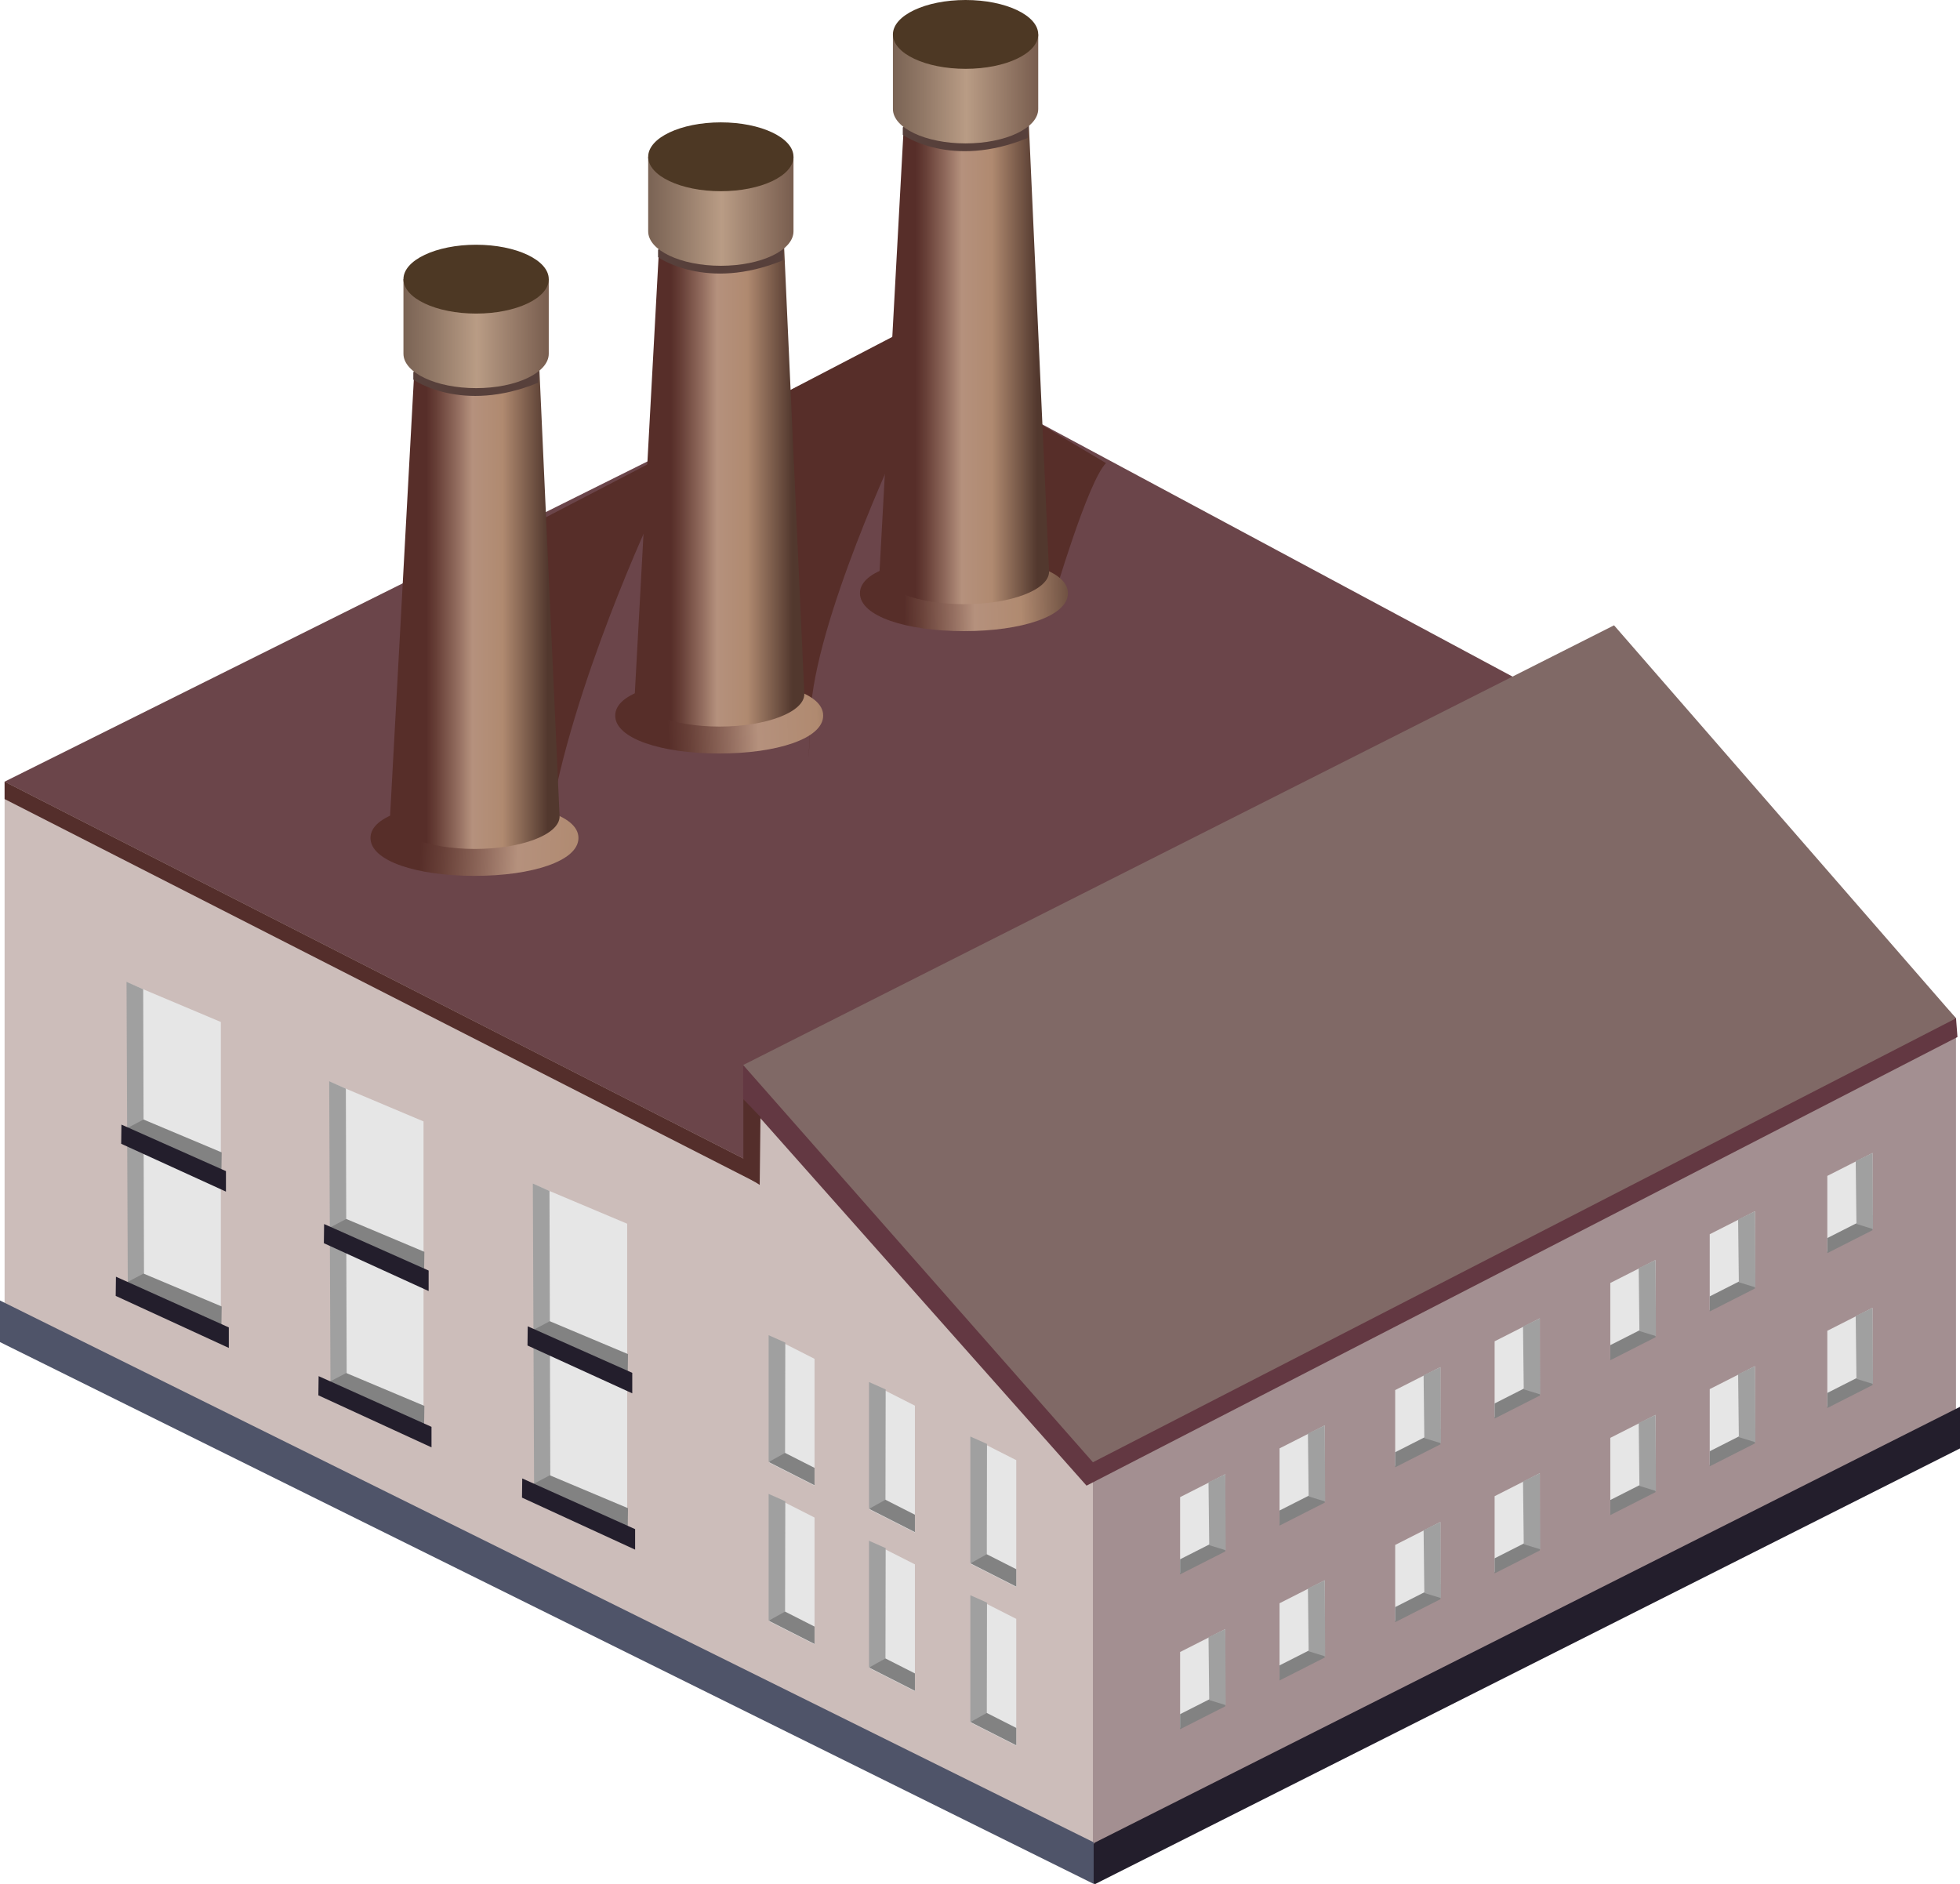 <?xml version="1.0" encoding="utf-8"?>
<!-- Generator: Adobe Illustrator 15.0.0, SVG Export Plug-In . SVG Version: 6.00 Build 0)  -->
<!DOCTYPE svg PUBLIC "-//W3C//DTD SVG 1.1 Tiny//EN" "http://www.w3.org/Graphics/SVG/1.1/DTD/svg11-tiny.dtd">
<svg version="1.1" baseProfile="tiny" id="_x30_1_x7E_07"
	 xmlns="http://www.w3.org/2000/svg" xmlns:xlink="http://www.w3.org/1999/xlink" x="0px" y="0px" width="128.138px"
	 height="123.186px" viewBox="0 0 128.138 123.186" xml:space="preserve">
<g>
	<polygon fill="#A38F91" points="127.876,66.875 127.876,93.25 71.45,121 70.501,119.5 70.501,95.25 70.501,92.75 124.626,65.875 	
		"/>
	<polygon fill="#231E2C" points="128.138,94.69 71.563,123.186 70.876,122.406 70.923,121.281 71.563,120.466 128.138,91.971 	"/>
	<g>
		<polygon fill="#E6E6E6" points="80.106,101.33 77.151,102.83 77.151,97.875 80.106,96.375 		"/>
		<polygon fill="#828282" points="80.106,101.424 77.151,102.924 77.151,101.938 80.106,100.438 		"/>
		<polygon fill="#A0A0A0" points="80.136,101.348 79.055,101.016 79.008,96.906 80.106,96.375 		"/>
	</g>
	<g>
		<polygon fill="#E6E6E6" points="80.106,111.455 77.151,112.955 77.151,108 80.106,106.5 		"/>
		<polygon fill="#828282" points="80.106,111.549 77.151,113.049 77.151,112.063 80.106,110.563 		"/>
		<polygon fill="#A0A0A0" points="80.136,111.473 79.055,111.141 79.008,107.031 80.106,106.5 		"/>
	</g>
	<g>
		<polygon fill="#E6E6E6" points="86.606,98.143 83.651,99.643 83.651,94.688 86.606,93.188 		"/>
		<polygon fill="#828282" points="86.606,98.236 83.651,99.736 83.651,98.75 86.606,97.25 		"/>
		<polygon fill="#A0A0A0" points="86.636,98.16 85.555,97.828 85.508,93.719 86.606,93.188 		"/>
	</g>
	<g>
		<polygon fill="#E6E6E6" points="86.606,108.268 83.651,109.768 83.651,104.813 86.606,103.313 		"/>
		<polygon fill="#828282" points="86.606,108.361 83.651,109.861 83.651,108.875 86.606,107.375 		"/>
		<polygon fill="#A0A0A0" points="86.636,108.285 85.555,107.953 85.508,103.844 86.606,103.313 		"/>
	</g>
	<g>
		<polygon fill="#E6E6E6" points="94.168,94.33 91.213,95.83 91.213,90.875 94.168,89.375 		"/>
		<polygon fill="#828282" points="94.168,94.424 91.213,95.924 91.213,94.938 94.168,93.438 		"/>
		<polygon fill="#A0A0A0" points="94.198,94.348 93.117,94.016 93.07,89.906 94.168,89.375 		"/>
	</g>
	<g>
		<polygon fill="#E6E6E6" points="94.168,104.455 91.213,105.955 91.213,101 94.168,99.5 		"/>
		<polygon fill="#828282" points="94.168,104.549 91.213,106.049 91.213,105.063 94.168,103.563 		"/>
		<polygon fill="#A0A0A0" points="94.198,104.473 93.117,104.141 93.07,100.031 94.168,99.5 		"/>
	</g>
	<g>
		<polygon fill="#E6E6E6" points="100.668,91.143 97.713,92.643 97.713,87.688 100.668,86.188 		"/>
		<polygon fill="#828282" points="100.668,91.236 97.713,92.736 97.713,91.75 100.668,90.25 		"/>
		<polygon fill="#A0A0A0" points="100.698,91.16 99.617,90.828 99.57,86.719 100.668,86.188 		"/>
	</g>
	<g>
		<polygon fill="#E6E6E6" points="100.668,101.268 97.713,102.768 97.713,97.813 100.668,96.313 		"/>
		<polygon fill="#828282" points="100.668,101.361 97.713,102.861 97.713,101.875 100.668,100.375 		"/>
		<polygon fill="#A0A0A0" points="100.698,101.285 99.617,100.953 99.57,96.844 100.668,96.313 		"/>
	</g>
	<g>
		<polygon fill="#E6E6E6" points="108.231,87.33 105.276,88.83 105.276,83.875 108.231,82.375 		"/>
		<polygon fill="#828282" points="108.231,87.424 105.276,88.924 105.276,87.938 108.231,86.438 		"/>
		<polygon fill="#A0A0A0" points="108.261,87.348 107.18,87.016 107.133,82.906 108.231,82.375 		"/>
	</g>
	<g>
		<polygon fill="#E6E6E6" points="108.231,97.455 105.276,98.955 105.276,94 108.231,92.5 		"/>
		<polygon fill="#828282" points="108.231,97.549 105.276,99.049 105.276,98.063 108.231,96.563 		"/>
		<polygon fill="#A0A0A0" points="108.261,97.473 107.18,97.141 107.133,93.031 108.231,92.5 		"/>
	</g>
	<g>
		<polygon fill="#E6E6E6" points="114.731,84.143 111.776,85.643 111.776,80.688 114.731,79.188 		"/>
		<polygon fill="#828282" points="114.731,84.236 111.776,85.736 111.776,84.75 114.731,83.25 		"/>
		<polygon fill="#A0A0A0" points="114.761,84.16 113.68,83.828 113.633,79.719 114.731,79.188 		"/>
	</g>
	<g>
		<polygon fill="#E6E6E6" points="114.731,94.268 111.776,95.768 111.776,90.813 114.731,89.313 		"/>
		<polygon fill="#828282" points="114.731,94.361 111.776,95.861 111.776,94.875 114.731,93.375 		"/>
		<polygon fill="#A0A0A0" points="114.761,94.285 113.68,93.953 113.633,89.844 114.731,89.313 		"/>
	</g>
	<g>
		<polygon fill="#E6E6E6" points="122.418,80.33 119.463,81.83 119.463,76.875 122.418,75.375 		"/>
		<polygon fill="#828282" points="122.418,80.424 119.463,81.924 119.463,80.938 122.418,79.438 		"/>
		<polygon fill="#A0A0A0" points="122.448,80.348 121.367,80.016 121.32,75.906 122.418,75.375 		"/>
	</g>
	<g>
		<polygon fill="#E6E6E6" points="122.418,90.455 119.463,91.955 119.463,87 122.418,85.5 		"/>
		<polygon fill="#828282" points="122.418,90.549 119.463,92.049 119.463,91.063 122.418,89.563 		"/>
		<polygon fill="#A0A0A0" points="122.448,90.473 121.367,90.141 121.32,86.031 122.418,85.5 		"/>
	</g>
	<polygon fill="#6B454A" points="0.301,51.1 58.055,22.333 106.366,48.246 58.494,86.016 5.132,62.739 	"/>
	<polygon fill="#CCBDBA" points="52.255,69.71 71.451,95.594 71.451,121.146 0.301,86.568 0.301,51.1 49.142,76.014 49.133,69.784 	
		"/>
	<polygon fill="#633842" points="48.587,69.676 48.585,71.831 71.033,97.124 127.972,67.796 127.879,66.571 105.104,42.411 	"/>
	<g>
		<polygon fill="#E6E6E6" points="50.296,95.625 53.251,97.125 53.251,88.833 50.296,87.333 		"/>
		<polygon fill="#828282" points="50.296,95.599 53.251,97.099 53.251,95.962 50.296,94.462 		"/>
		<polygon fill="#A0A0A0" points="50.251,95.58 51.326,94.981 51.34,87.772 50.251,87.288 		"/>
	</g>
	<g>
		<polygon fill="#E6E6E6" points="50.296,106 53.251,107.5 53.251,99.208 50.296,97.708 		"/>
		<polygon fill="#828282" points="50.296,105.974 53.251,107.474 53.251,106.337 50.296,104.837 		"/>
		<polygon fill="#A0A0A0" points="50.251,105.955 51.326,105.356 51.34,98.147 50.251,97.663 		"/>
	</g>
	<g>
		<polygon fill="#E6E6E6" points="56.859,98.688 59.814,100.188 59.814,91.896 56.859,90.396 		"/>
		<polygon fill="#828282" points="56.859,98.662 59.814,100.162 59.814,99.025 56.859,97.525 		"/>
		<polygon fill="#A0A0A0" points="56.813,98.643 57.889,98.044 57.902,90.834 56.813,90.351 		"/>
	</g>
	<g>
		<polygon fill="#E6E6E6" points="56.859,109.063 59.814,110.563 59.814,102.271 56.859,100.771 		"/>
		<polygon fill="#828282" points="56.859,109.037 59.814,110.537 59.814,109.4 56.859,107.9 		"/>
		<polygon fill="#A0A0A0" points="56.813,109.018 57.889,108.419 57.902,101.209 56.813,100.726 		"/>
	</g>
	<g>
		<polygon fill="#E6E6E6" points="63.484,102.25 66.439,103.75 66.439,95.458 63.484,93.958 		"/>
		<polygon fill="#828282" points="63.484,102.224 66.439,103.724 66.439,102.587 63.484,101.087 		"/>
		<polygon fill="#A0A0A0" points="63.438,102.205 64.514,101.606 64.527,94.397 63.438,93.913 		"/>
	</g>
	<g>
		<polygon fill="#E6E6E6" points="63.484,112.625 66.439,114.125 66.439,105.833 63.484,104.333 		"/>
		<polygon fill="#828282" points="63.484,112.599 66.439,114.099 66.439,112.962 63.484,111.462 		"/>
		<polygon fill="#A0A0A0" points="63.438,112.58 64.514,111.981 64.527,104.772 63.438,104.288 		"/>
	</g>
	<g>
		<polygon fill="#E6E6E6" points="34.963,97.292 41.001,100.208 41.001,80 34.88,77.42 		"/>
		<polygon fill="#A0A0A0" points="34.917,97.247 35.98,97.719 35.924,77.859 34.835,77.375 		"/>
		<polygon fill="#828282" points="34.861,86.946 41.038,89.859 41.057,88.525 35.945,86.375 		"/>
		<polygon fill="#828282" points="34.861,97.019 41.038,99.931 41.057,98.598 35.945,96.447 		"/>
		<polygon fill="#231E2C" points="34.486,87.962 41.335,91.089 41.335,89.749 34.501,86.708 		"/>
		<polygon fill="#231E2C" points="34.126,97.906 41.522,101.308 41.522,99.968 34.142,96.653 		"/>
	</g>
	<g>
		<polygon fill="#E6E6E6" points="21.65,90.604 27.689,93.521 27.689,73.312 21.568,70.732 		"/>
		<polygon fill="#A0A0A0" points="21.605,90.559 22.668,91.032 22.611,71.171 21.522,70.688 		"/>
		<polygon fill="#828282" points="21.549,80.259 27.725,83.171 27.744,81.838 22.633,79.688 		"/>
		<polygon fill="#828282" points="21.549,90.331 27.725,93.244 27.744,91.91 22.633,89.76 		"/>
		<polygon fill="#231E2C" points="21.173,81.274 28.022,84.402 28.022,83.062 21.189,80.021 		"/>
		<polygon fill="#231E2C" points="20.814,91.219 28.21,94.621 28.21,93.28 20.83,89.965 		"/>
	</g>
	<g>
		<polygon fill="#E6E6E6" points="8.4,84.104 14.439,87.021 14.439,66.812 8.318,64.232 		"/>
		<polygon fill="#A0A0A0" points="8.355,84.059 9.418,84.532 9.361,64.671 8.272,64.188 		"/>
		<polygon fill="#828282" points="8.299,73.759 14.475,76.671 14.494,75.338 9.383,73.188 		"/>
		<polygon fill="#828282" points="8.299,83.831 14.475,86.744 14.494,85.41 9.383,83.26 		"/>
		<polygon fill="#231E2C" points="7.923,74.774 14.772,77.902 14.772,76.562 7.939,73.521 		"/>
		<polygon fill="#231E2C" points="7.564,84.719 14.96,88.121 14.96,86.78 7.58,83.465 		"/>
	</g>
	<polygon fill="#4F5469" points="71.5,123.159 0,87.739 0,85.02 71.5,120.44 	"/>
	<polygon fill="#806966" points="48.585,69.626 71.451,95.594 127.879,66.571 105.521,40.88 	"/>
	<polygon fill="#542E2B" points="49.372,77.269 0.301,52.238 0.301,51.1 49.372,76.131 	"/>
	<polygon fill="#542E2B" points="49.667,77.462 48.598,76.798 48.598,71.854 49.717,73.019 	"/>
	<path fill="#572E29" d="M67.182,38.688l1.708,0.394c0,0,2.234-7.623,3.417-8.805l-13.011-7.754l1.446,16.165l-1.971-9.725
		c0,0-5.52,11.696-5.783,17.742s0,0.395,0,0.395l-9.068,0.131l-1.183-13.799c0,0-5.389,11.433-6.834,20.501l-7.754,0.263
		l1.972-17.479L58.64,21.866l3.943,13.273L67.182,38.688z"/>
	<g>
		<linearGradient id="SVGID_1_" gradientUnits="userSpaceOnUse" x1="58.959" y1="38.94" x2="71.448" y2="38.692">
			<stop  offset="0.011" style="stop-color:#572E29"/>
			<stop  offset="0.095" style="stop-color:#684038"/>
			<stop  offset="0.262" style="stop-color:#936D5F"/>
			<stop  offset="0.379" style="stop-color:#B5917D"/>
			<stop  offset="0.621" style="stop-color:#B08A70"/>
			<stop  offset="0.984" style="stop-color:#52382E"/>
		</linearGradient>
		<path fill="url(#SVGID_1_)" d="M69.817,38.782c0,1.511-3.043,2.478-6.798,2.478c-3.755,0-6.798-0.966-6.798-2.478
			c0-1.511,3.043-2.323,6.798-2.323C66.774,36.459,69.817,37.271,69.817,38.782z"/>
		<linearGradient id="SVGID_2_" gradientUnits="userSpaceOnUse" x1="59.779" y1="23.438" x2="67.945" y2="23.438">
			<stop  offset="0.011" style="stop-color:#572E29"/>
			<stop  offset="0.095" style="stop-color:#684038"/>
			<stop  offset="0.262" style="stop-color:#936D5F"/>
			<stop  offset="0.379" style="stop-color:#B5917D"/>
			<stop  offset="0.621" style="stop-color:#B08A70"/>
			<stop  offset="0.984" style="stop-color:#52382E"/>
		</linearGradient>
		<path fill="url(#SVGID_2_)" d="M68.584,37.375c0,1.174-2.481,2.125-5.542,2.125s-5.542-0.951-5.542-2.125L59.126,7.5l6.75-0.125
			l1.375,0.5L68.584,37.375z"/>
		<path fill="#57403B" d="M59.844,7.511l-0.823,0.823v0.48c0,0,3.155,2.263,8.161,0.206l0.069-1.145L59.844,7.511z"/>
		<linearGradient id="SVGID_3_" gradientUnits="userSpaceOnUse" x1="58.377" y1="5.625" x2="67.876" y2="5.625">
			<stop  offset="0" style="stop-color:#7A6354"/>
			<stop  offset="0.214" style="stop-color:#927967"/>
			<stop  offset="0.505" style="stop-color:#B99C85"/>
			<stop  offset="0.984" style="stop-color:#7A5F50"/>
		</linearGradient>
		<path fill="url(#SVGID_3_)" d="M67.876,7.125c0,1.243-2.126,2.25-4.75,2.25s-4.75-1.007-4.75-2.25V2.25l2-0.375l6,0.125l1.5,0.25
			V7.125z"/>
		<ellipse fill="#4D3824" cx="63.126" cy="2.25" rx="4.75" ry="2.25"/>
	</g>
	<g>
		<linearGradient id="SVGID_4_" gradientUnits="userSpaceOnUse" x1="43.465" y1="47.023" x2="59.416" y2="46.281">
			<stop  offset="0.011" style="stop-color:#572E29"/>
			<stop  offset="0.095" style="stop-color:#684038"/>
			<stop  offset="0.262" style="stop-color:#936D5F"/>
			<stop  offset="0.379" style="stop-color:#B5917D"/>
			<stop  offset="0.621" style="stop-color:#B08A70"/>
			<stop  offset="0.984" style="stop-color:#52382E"/>
		</linearGradient>
		<path fill="url(#SVGID_4_)" d="M53.817,46.782c0,1.511-3.043,2.478-6.798,2.478c-3.755,0-6.798-0.966-6.798-2.478
			c0-1.511,3.043-2.323,6.798-2.323C50.774,44.459,53.817,45.271,53.817,46.782z"/>
		<linearGradient id="SVGID_5_" gradientUnits="userSpaceOnUse" x1="43.779" y1="31.438" x2="51.945" y2="31.438">
			<stop  offset="0.011" style="stop-color:#572E29"/>
			<stop  offset="0.095" style="stop-color:#684038"/>
			<stop  offset="0.262" style="stop-color:#936D5F"/>
			<stop  offset="0.379" style="stop-color:#B5917D"/>
			<stop  offset="0.621" style="stop-color:#B08A70"/>
			<stop  offset="0.984" style="stop-color:#52382E"/>
		</linearGradient>
		<path fill="url(#SVGID_5_)" d="M52.584,45.375c0,1.174-2.481,2.125-5.542,2.125s-5.542-0.951-5.542-2.125L43.126,15.5l6.75-0.125
			l1.375,0.5L52.584,45.375z"/>
		<path fill="#57403B" d="M43.844,15.511l-0.823,0.823v0.48c0,0,3.155,2.263,8.161,0.206l0.069-1.145L43.844,15.511z"/>
		<linearGradient id="SVGID_6_" gradientUnits="userSpaceOnUse" x1="42.377" y1="13.625" x2="51.877" y2="13.625">
			<stop  offset="0" style="stop-color:#7A6354"/>
			<stop  offset="0.214" style="stop-color:#927967"/>
			<stop  offset="0.505" style="stop-color:#B99C85"/>
			<stop  offset="0.984" style="stop-color:#7A5F50"/>
		</linearGradient>
		<path fill="url(#SVGID_6_)" d="M51.876,15.125c0,1.243-2.126,2.25-4.75,2.25s-4.75-1.007-4.75-2.25V10.25l2-0.375l6,0.125
			l1.5,0.25V15.125z"/>
		<ellipse fill="#4D3824" cx="47.126" cy="10.25" rx="4.75" ry="2.25"/>
	</g>
	<g>
		<linearGradient id="SVGID_7_" gradientUnits="userSpaceOnUse" x1="27.341" y1="54.645" x2="44.654" y2="55.635">
			<stop  offset="0.011" style="stop-color:#572E29"/>
			<stop  offset="0.095" style="stop-color:#684038"/>
			<stop  offset="0.262" style="stop-color:#936D5F"/>
			<stop  offset="0.379" style="stop-color:#B5917D"/>
			<stop  offset="0.621" style="stop-color:#B08A70"/>
			<stop  offset="0.984" style="stop-color:#52382E"/>
		</linearGradient>
		<path fill="url(#SVGID_7_)" d="M37.817,54.782c0,1.511-3.043,2.478-6.798,2.478c-3.755,0-6.798-0.966-6.798-2.478
			c0-1.511,3.043-2.323,6.798-2.323C34.774,52.459,37.817,53.271,37.817,54.782z"/>
		<linearGradient id="SVGID_8_" gradientUnits="userSpaceOnUse" x1="27.779" y1="39.438" x2="35.945" y2="39.438">
			<stop  offset="0.011" style="stop-color:#572E29"/>
			<stop  offset="0.095" style="stop-color:#684038"/>
			<stop  offset="0.262" style="stop-color:#936D5F"/>
			<stop  offset="0.379" style="stop-color:#B5917D"/>
			<stop  offset="0.621" style="stop-color:#B08A70"/>
			<stop  offset="0.984" style="stop-color:#52382E"/>
		</linearGradient>
		<path fill="url(#SVGID_8_)" d="M36.584,53.375c0,1.174-2.481,2.125-5.542,2.125s-5.542-0.951-5.542-2.125L27.126,23.5l6.75-0.125
			l1.375,0.5L36.584,53.375z"/>
		<path fill="#57403B" d="M27.844,23.511l-0.823,0.823v0.48c0,0,3.155,2.263,8.161,0.206l0.069-1.145L27.844,23.511z"/>
		<linearGradient id="SVGID_9_" gradientUnits="userSpaceOnUse" x1="26.377" y1="21.625" x2="35.877" y2="21.625">
			<stop  offset="0" style="stop-color:#7A6354"/>
			<stop  offset="0.214" style="stop-color:#927967"/>
			<stop  offset="0.505" style="stop-color:#B99C85"/>
			<stop  offset="0.984" style="stop-color:#7A5F50"/>
		</linearGradient>
		<path fill="url(#SVGID_9_)" d="M35.876,23.125c0,1.243-2.126,2.25-4.75,2.25s-4.75-1.007-4.75-2.25V18.25l2-0.375l6,0.125
			l1.5,0.25V23.125z"/>
		<ellipse fill="#4D3824" cx="31.126" cy="18.25" rx="4.75" ry="2.25"/>
	</g>
</g>
</svg>
